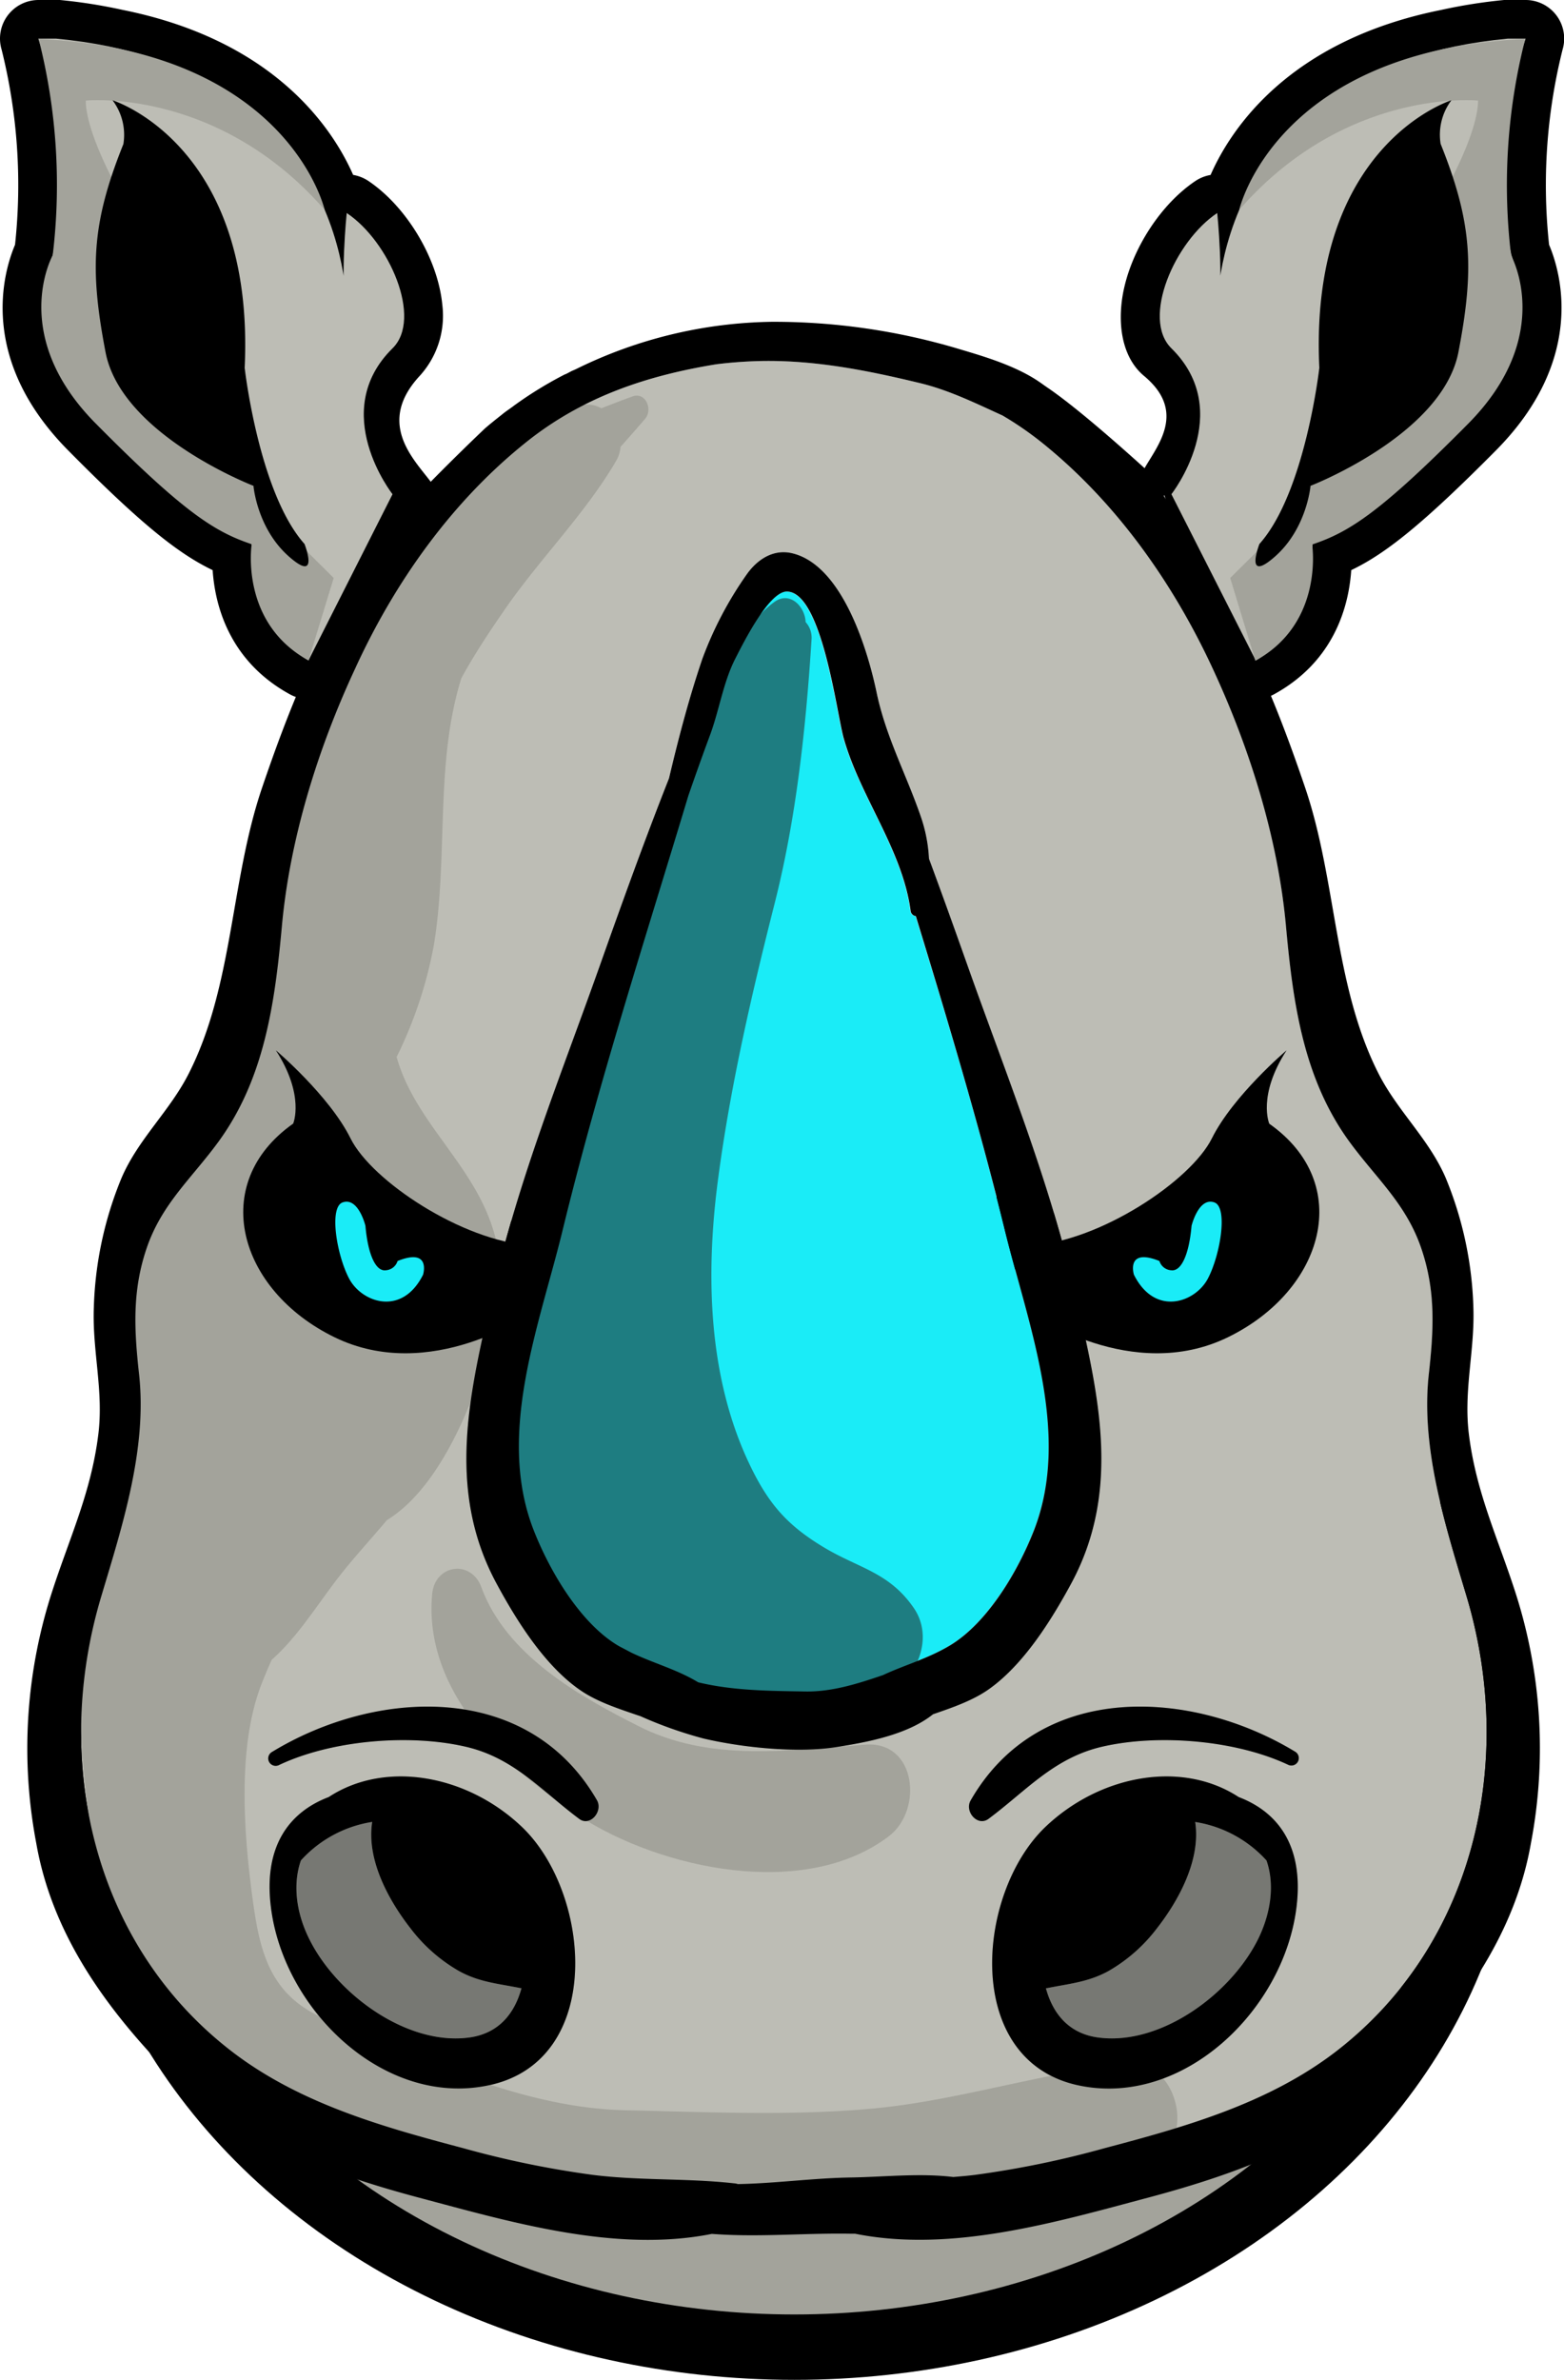 <svg xmlns="http://www.w3.org/2000/svg" viewBox="0 0 263.17 400.31"><defs><style>.cls-1,.cls-5{fill:#a3a39b;}.cls-1{stroke:#000;stroke-miterlimit:10;stroke-width:11px;}.cls-2{fill:#777873;}.cls-3{fill:#1aecf7;}.cls-4{fill:#bdbdb5;}.cls-6{fill:#1e7d81;}</style></defs><g id="Camada_2" data-name="Camada 2"><g id="OBJECTS"><ellipse class="cls-1" cx="133.65" cy="298.81" rx="116.5" ry="96"/><path class="cls-2" d="M184.68,342.71c-4.93-.7-7.56-4.11-8.69-8.28h.16c3.71-.76,6.94-1,10.38-2.89a27.25,27.25,0,0,0,8.16-7.2c3.66-4.69,7.4-11.54,6.42-17.87a20.44,20.44,0,0,1,12,6.48c1.31,3.76.92,8.38-1.27,12.94C207.31,335.33,195.26,344.21,184.68,342.71Z"/><path class="cls-2" d="M87.59,334.42h.16c-1.13,4.17-3.76,7.58-8.69,8.28-10.58,1.5-22.63-7.38-27.16-16.83-2.19-4.56-2.58-9.18-1.27-12.94a20.44,20.44,0,0,1,12-6.48c-1,6.33,2.76,13.18,6.42,17.87a27.25,27.25,0,0,0,8.16,7.2C80.65,333.44,83.88,333.66,87.59,334.42Z"/><path class="cls-3" d="M169.08,206.94c3.9,15.92,11.22,34.21,4.87,50.46-2.7,6.89-7.78,15.53-14.11,19.36-3.77,2.26-7.62,3.28-11.3,5-4.29,1.47-8.64,2.84-13.1,2.76-6-.1-12.13-.12-18-1.54-3.61-2.18-7.45-3.17-11.27-5l-1.12-.59c-.4-.21-.8-.41-1.19-.64-6.33-3.83-11.41-12.47-14.11-19.36-6.35-16.25,1-34.54,4.87-50.46,6-24.62,13.83-48.79,21.16-73.1,1.17-3.39,2.37-6.75,3.62-10.12,1.57-4.2,2.24-8.94,4.28-12.93,1.3-2.53,5.65-11.33,8.7-11.28,5.88.12,8.34,20.39,9.53,24.65,2.82,10,9.87,18.71,11.27,29.07a1,1,0,0,0,.87.87C159.45,171.62,164.72,189.16,169.08,206.94Z"/><path class="cls-4" d="M246.75,268.42c8.4,28,1.29,58.8-22,76.7-11.4,8.73-25.36,12.65-38.84,16.21A161.33,161.33,0,0,1,164,365.84c-1.21.15-2.41.25-3.6.35-5.64-.69-11.76,0-17.24.08-6.37.1-12.7,1-19,1.11a2.56,2.56,0,0,0-.68-.13c-7.91-.88-15.79-.43-23.68-1.41a161.33,161.33,0,0,1-21.89-4.51c-13.48-3.56-27.44-7.48-38.84-16.21-23.33-17.9-30.44-48.68-22-76.7,3.5-11.71,7.7-24.69,6.34-37.17-.83-7.52-1.21-14.1,1.31-21.42s7.51-11.62,11.92-17.62c7.83-10.62,9.6-23.38,10.78-36.29,1.33-14.83,6.08-30,12.28-43.33C66.4,97.91,76.08,84.32,88.56,74.36c9.66-7.73,20.57-11.23,32-13.09a73.55,73.55,0,0,1,7.92-.55c9-.11,17.72,1.64,26.44,3.75,4.86,1.19,9.28,3.38,13.77,5.42a56.19,56.19,0,0,1,6.51,4.47c12.48,10,22.16,23.55,28.94,38.23,6.2,13.37,10.95,28.5,12.28,43.33,1.18,12.91,2.95,25.67,10.78,36.29,4.41,6,9.37,10.26,11.92,17.62s2.14,13.9,1.31,21.42C239.05,243.73,243.25,256.71,246.75,268.42Zm-28.59,52.34c1.26-10.29-3.15-16-9.73-18.48-9.59-6.27-23.37-3.73-32.57,5.07-11.66,11.2-13.89,39.29,5.63,43.43C199,354.5,216,338.18,218.16,320.76Zm-1.41-23.89a1.25,1.25,0,0,0,1.22-2.18c-17.32-10.55-43-12.15-54.67,8.16-1.06,1.85,1.15,4.45,3,3.1,6.4-4.76,11-10.27,19.16-12.15C194.91,291.62,207.93,292.71,216.75,296.87Zm-36.53-30.52c8.67-16.08,4.38-32.53.54-49.34-4.23-18.56-11.57-36.61-17.91-54.49-2.15-6.07-4.31-12.1-6.53-18.08a25.55,25.55,0,0,0-1.39-7.13c-2.49-7.2-5.86-13.36-7.43-20.86-1.54-7.33-5.8-21.35-14.16-23.38-3.09-.76-5.8.91-7.64,3.47a61.63,61.63,0,0,0-7.52,14.28c-2.22,6.52-4,13.28-5.61,20.1-4.11,10.4-7.9,20.93-11.68,31.6C94.55,180.4,87.21,198.45,83,217c-3.84,16.81-8.13,33.26.54,49.34,3.39,6.29,8.1,13.79,14,17.89,2.84,2,6.51,3.17,9.7,4.27l.52.17a70.4,70.4,0,0,0,10.62,3.76c6.61,1.54,15.82,2.5,22.49,1.42,4.9-.79,11.76-2,16.13-5.5,3.09-1.07,6.55-2.24,9.26-4.12C172.12,280.14,176.83,272.64,180.22,266.35ZM97.46,306c1.83,1.35,4-1.25,3-3.1-11.68-20.31-37.35-18.71-54.67-8.16A1.25,1.25,0,0,0,47,296.87c8.82-4.16,21.84-5.25,31.31-3.07C86.5,295.68,91.06,301.19,97.46,306ZM82.25,350.78c19.52-4.14,17.29-32.23,5.62-43.43-9.19-8.8-23-11.34-32.56-5.07-6.58,2.5-11,8.19-9.73,18.48C47.7,338.18,64.72,354.5,82.25,350.78Z"/><path class="cls-5" d="M190,347.14c-14.56,1.42-28.45,6.15-43,7.52-13.77,1.29-27.94.6-41.75.3-12.07-.25-24.32-4.4-35.41-9.11-5.73-2.43-11.64-4.24-17.14-7.22-7.33-4-9-10.58-10.11-18.62-1.54-11.15-2.73-25.82,1.33-36.52.56-1.46,1.17-2.88,1.79-4.29C50.47,275,53.87,269.08,58,264c2.28-2.81,4.76-5.5,7.1-8.3,10.33-6.3,16.63-24.76,18.5-35,1.51-8.31,0-14.8-4.39-21.91s-10.25-13-12.47-21A71.51,71.51,0,0,0,73,159c2.46-14.82.13-30.49,4.63-44.93,2.2-4,4.69-7.77,7.26-11.48,5.88-8.53,13.61-16.19,18.81-25.11a5.5,5.5,0,0,0,.71-2.31c1.4-1.57,2.79-3.14,4.14-4.72s.08-4.56-2.1-3.77c-1.81.65-3.56,1.33-5.27,2A4.67,4.67,0,0,0,97,68.42c-21,8.24-39.37,29.19-45.77,51.64-4.67,16.38-8.89,34.86-8.52,52.66-2,3.38-4.06,6.72-6.23,10.08-8,12.41-13,25.42-14.5,39.76A68,68,0,0,0,19.72,246c.47,7.38.06,10.35-2.3,16.94a74.84,74.84,0,0,0-3.78,19c-.86,9.8,2,55.23,17.72,56.94,5.39,5.76,12.1,10.1,19.11,15.4C61,362.25,75.67,367.72,88.24,371c16.93,4.39,34.63,4.31,52,4.14,19-.18,36.45-4.42,53.85-12.1C201.51,359.74,197.79,346.37,190,347.14Z"/><path class="cls-5" d="M145.61,293.46c-13,.94-26.23,3-38.28-3.17-9.89-5-22.15-11.87-26.34-23.32-1.71-4.68-7.81-3.85-8.27,1.17C71.2,284.6,85.2,297.53,97.4,305.44c13.83,9,38.07,14.19,52.2,3.4C155.3,304.49,154.25,292.82,145.61,293.46Z"/><path class="cls-6" d="M153.77,270.49c-4.12-6-9.19-6.67-15-10.13-6.2-3.7-9.38-7.27-12.55-13.85-7.08-14.7-7.52-32-5.4-48.12,2.06-15.62,5.66-31.17,9.52-46.4,3.65-14.39,5.28-29.65,6.22-44.47a3.91,3.91,0,0,0-1-2.88c-.1-2.63-2.66-5.25-5.22-3.41-4.94,3.54-7.15,9.75-9.44,15.3a89.15,89.15,0,0,0-5.65,18.3A9.9,9.9,0,0,0,113,137.1c-4.76,6.55-6.14,15.13-8.12,22.93-2,8-3.87,16.1-6.25,24.05-4.79,16-10.92,31.49-12.66,48.25-1.42,13.65.21,28.58,10.18,38.35,6.9,6.76,15.44,12.39,24.89,14.23a21.25,21.25,0,0,0,12.56,1.9,6.29,6.29,0,0,0,4-2.19,31.62,31.62,0,0,0,7.74,1.2C152.3,286,158.12,276.85,153.77,270.49Z"/><path d="M182.33,72.25c-.85-.73-1.73-1.42-2.61-2.12a.12.12,0,0,0,0-.08c-2.36-6.85-12.62-9.63-18.8-11.48a108.61,108.61,0,0,0-31-4.44,76.7,76.7,0,0,0-33.08,8c-.25.11-.51.21-.76.34s-.51.27-.76.4L95,63a65.24,65.24,0,0,0-8.4,5.15c-.39.3-.79.58-1.19.86s-.76.57-1.12.86c-.9.71-1.79,1.42-2.65,2.16-.08.07-23.56,22.29-21,24.17-7.27,11.18-12.19,23.5-16.53,36.27-5.36,15.72-4.82,33.27-12.35,48.11-3.21,6.34-8.49,11-11.31,17.56a61.58,61.58,0,0,0-4.66,21.74c-.29,7.37,1.69,14.07.74,21.5-1.2,9.56-4.75,17.11-7.67,26.06a85.34,85.34,0,0,0-2.75,42.65c2.59,14.76,11.09,26.8,21,37.25,11.47,12.17,27.89,18.2,43.42,22.33s33.08,9.31,49.24,6.09l1.08.07c7.43.46,14.83-.23,22.3-.1l.74,0c16.2,3.25,33.81-1.95,49.34-6.08s31.95-10.16,43.42-22.33c9.86-10.45,18.36-22.49,20.95-37.25a85.34,85.34,0,0,0-2.75-42.65c-2.92-8.95-6.47-16.5-7.67-26.06-.95-7.43,1-14.13.74-21.5a61.58,61.58,0,0,0-4.66-21.74c-2.82-6.54-8.1-11.22-11.31-17.56-7.53-14.84-7-32.39-12.35-48.11-4.34-12.77-9.26-25.09-16.53-36.27C205.64,94.34,190.64,77.34,182.33,72.25Zm21.79,40.34c6.2,13.37,10.95,28.5,12.28,43.33,1.18,12.91,2.95,25.67,10.78,36.29,4.41,6,9.37,10.26,11.92,17.62s2.14,13.9,1.31,21.42c-1.36,12.48,2.84,25.46,6.34,37.17,8.4,28,1.29,58.8-22,76.7-11.4,8.73-25.36,12.65-38.84,16.21A161.33,161.33,0,0,1,164,365.84c-1.21.15-2.41.25-3.6.35-5.64-.69-11.76,0-17.24.08-6.37.1-12.7,1-19,1.11a2.56,2.56,0,0,0-.68-.13c-7.91-.88-15.79-.43-23.68-1.41a161.33,161.33,0,0,1-21.89-4.51c-13.48-3.56-27.44-7.48-38.84-16.21-23.33-17.9-30.44-48.68-22-76.7,3.5-11.71,7.7-24.69,6.34-37.17-.83-7.52-1.21-14.1,1.31-21.42s7.51-11.62,11.92-17.62c7.83-10.62,9.6-23.38,10.78-36.29,1.33-14.83,6.08-30,12.28-43.33C66.4,97.91,76.08,84.32,88.56,74.36c9.66-7.73,20.57-11.23,32-13.09a73.55,73.55,0,0,1,7.92-.55c9-.11,17.72,1.64,26.44,3.75,4.86,1.19,9.28,3.38,13.77,5.42a56.19,56.19,0,0,1,6.51,4.47C187.66,84.32,197.34,97.91,204.12,112.59Z"/><path d="M208.43,302.28c-9.59-6.27-23.37-3.73-32.57,5.07-11.66,11.2-13.89,39.29,5.63,43.43,17.53,3.72,34.55-12.6,36.67-30C219.42,310.47,215,304.78,208.43,302.28Zm3.41,23.6c-4.53,9.45-16.58,18.33-27.16,16.83-4.93-.7-7.56-4.11-8.69-8.28h.16c3.71-.76,6.94-1,10.38-2.89a27.25,27.25,0,0,0,8.16-7.2c3.66-4.69,7.4-11.54,6.42-17.87a20.44,20.44,0,0,1,12,6.48C214.42,316.7,214,321.32,211.84,325.88Z"/><path d="M218,294.69c-17.32-10.55-43-12.15-54.67,8.16-1.07,1.85,1.15,4.45,3,3.1,6.4-4.76,11-10.27,19.16-12.15,9.47-2.18,22.49-1.09,31.31,3.07A1.25,1.25,0,0,0,218,294.69Z"/><path d="M162.85,162.52c-2.15-6.07-4.31-12.1-6.53-18.08a25.55,25.55,0,0,0-1.39-7.13c-2.49-7.2-5.86-13.36-7.43-20.86-1.54-7.33-5.8-21.35-14.16-23.38-3.09-.76-5.8.91-7.64,3.47a61.63,61.63,0,0,0-7.52,14.28c-2.22,6.52-4,13.28-5.61,20.1-4.11,10.4-7.9,20.93-11.68,31.6C94.55,180.4,87.21,198.45,83,217c-3.84,16.81-8.13,33.26.54,49.34,3.39,6.29,8.1,13.79,14,17.89,2.84,2,6.51,3.17,9.7,4.27l.52.17a70.4,70.4,0,0,0,10.62,3.76c6.61,1.54,15.82,2.5,22.49,1.42,4.9-.79,11.76-2,16.13-5.5,3.09-1.07,6.55-2.24,9.26-4.12,5.89-4.1,10.6-11.6,14-17.89,8.67-16.08,4.38-32.53.54-49.34C176.53,198.45,169.19,180.4,162.85,162.52ZM174,257.4c-2.7,6.89-7.78,15.53-14.11,19.36-3.77,2.26-7.62,3.28-11.3,5-4.29,1.47-8.63,2.84-13.1,2.76-6-.1-12.13-.12-18-1.54-3.61-2.18-7.45-3.17-11.27-5l-1.12-.59c-.4-.21-.8-.41-1.19-.64-6.33-3.83-11.41-12.47-14.11-19.36-6.35-16.25,1-34.54,4.87-50.46,6-24.62,13.83-48.79,21.16-73.1,1.17-3.39,2.37-6.75,3.62-10.12,1.57-4.2,2.24-8.94,4.28-12.93,1.3-2.53,5.65-11.33,8.7-11.28,5.88.12,8.34,20.39,9.53,24.65,2.82,10,9.87,18.71,11.27,29.07a1,1,0,0,0,.87.87c5.36,17.52,10.63,35.06,15,52.84C173,222.86,180.3,241.15,174,257.4Z"/><path d="M87.87,307.35c-9.19-8.8-23-11.34-32.56-5.07-6.58,2.5-11,8.19-9.73,18.48,2.12,17.42,19.14,33.74,36.67,30C101.77,346.64,99.54,318.55,87.87,307.35Zm-8.81,35.36c-10.58,1.5-22.63-7.38-27.16-16.83-2.19-4.56-2.58-9.18-1.27-12.94a20.44,20.44,0,0,1,12-6.48c-1,6.33,2.76,13.18,6.42,17.87a27.25,27.25,0,0,0,8.16,7.2c3.44,1.91,6.67,2.13,10.38,2.89h.16C86.62,338.6,84,342,79.06,342.71Z"/><path d="M45.77,294.69A1.25,1.25,0,0,0,47,296.87c8.82-4.16,21.84-5.25,31.31-3.07,8.2,1.88,12.76,7.39,19.16,12.15,1.83,1.35,4-1.25,3-3.1C88.76,282.54,63.09,284.14,45.77,294.69Z"/><path d="M216.49,176.67s-9,7.63-12.57,14.81-18.85,17.28-30.29,18v11.45s16.83,11.89,33,4,21.32-25.81,6.95-35.91C213.57,189,211.55,184.3,216.49,176.67Z"/><path d="M46.42,176.67s9,7.63,12.56,14.81,18.85,17.28,30.3,18v11.45s-16.83,11.89-33,4S35,199.11,49.33,189C49.33,189,51.35,184.3,46.42,176.67Z"/><path class="cls-3" d="M190.8,214.41s-1.41-4.59,4.29-2.3a2.22,2.22,0,0,0,2,1.56c1.71.22,3-2.74,3.41-7.48,0,0,1.19-4.89,3.85-3.93,2.3.83,1,8.82-1.11,12.82S194.35,221.52,190.8,214.41Z"/><path class="cls-3" d="M71.19,214.41s1.41-4.59-4.29-2.3a2.22,2.22,0,0,1-2,1.56c-1.71.22-3-2.74-3.41-7.48,0,0-1.19-4.89-3.85-3.93-2.3.83-1,8.82,1.11,12.82S67.64,221.52,71.19,214.41Z"/><path d="M256.67,6.5h-3A82.7,82.7,0,0,0,243.84,8c-30.5,6.09-35.3,27.22-35.3,27.22h0a47.39,47.39,0,0,0-3.2,11.11c0-5-.53-10.53-.53-10.53C197.67,40.6,192,53.56,197.1,58.59c10.89,10.72,5,22.43,5,22.43l9.19,30.07c11.63-6.37,9.55-19.55,9.55-19.55,6.23-2.08,11.48-5.41,26.24-20.3s7.24-28.3,7.24-28.3A99.42,99.42,0,0,1,256.67,6.5Z"/><path d="M211.26,117.59A6.51,6.51,0,0,1,205,113l-9.19-30.07c-.51-1.67-2.56.69-3.73-.61-2.82-3.11,10.37-10.81.42-19.09-3.14-2.62-4.27-7.11-3.81-11.92.74-7.77,6-16.55,12.48-20.88a6.58,6.58,0,0,1,2.53-1c3.31-7.54,13-22.58,38.76-27.75A88.36,88.36,0,0,1,253.09,0c.2,0,.41,0,.61,0h3a6.49,6.49,0,0,1,6.23,8.34h0a93.77,93.77,0,0,0-2.27,32.83c1.93,4.54,6.32,19.24-9,34.65-12.32,12.42-18.58,17.35-24.29,20.08-.4,5.91-2.76,15.29-13,20.89A6.5,6.5,0,0,1,211.26,117.59Zm-2.33-36.35L214,97.85a14.44,14.44,0,0,0,.37-5.36,6.44,6.44,0,0,1,4.38-7.12c4.49-1.5,8.81-3.71,23.68-18.71C253,56,249.21,47.31,248.6,46.08a5.52,5.52,0,0,1-.76-2.36,109.51,109.51,0,0,1,.65-30c-1.1.19-2.19.4-3.25.64l-.13,0C219.49,19.52,215,36.06,214.86,36.76a6.32,6.32,0,0,1-.34,1,41,41,0,0,0-2.76,9.59,6.5,6.5,0,0,1-10,4.39,4.2,4.2,0,0,0,0,2.25C212.44,64.63,210.56,76.11,208.93,81.24Z"/><path class="cls-4" d="M197.11,83.13s10.88-13.82,0-24.54c-5.1-5,.57-18,7.71-22.76,0,0,1.19,11.56,0,16.6,0,0-1.18-41.19,48.89-45.93h3s-6.52,18.37-2.38,36.44c0,0,9.78,23.41-33.48,48.6,0,0,.23,13.92-9.55,19.55Z"/><path class="cls-5" d="M207,97.22l4.24-4.2,9.26-11.26,23.91-52s4.3-8.1,4.3-12.84c0,0-22.17-2.27-40.19,18.38,0,0,6.06-26.82,48.13-28.75a99.42,99.42,0,0,0-2.38,36.44s7.52,13.41-7.24,28.3-20,18.22-26.24,20.3c0,0,2.08,13.18-9.55,19.55Z"/><path d="M244.22,16.87s-24,7.41-22.22,45c0,0-2.37,21-10.08,29.63,0,0-2.66,6.81,2.67,2.07s5.93-11.85,5.93-11.85,22.22-8.59,24.89-22.52,2.37-21.63-3-35A9.65,9.65,0,0,1,244.22,16.87Z"/><path d="M172.81,63.53s1.38-1.66,22.64,17.82a8,8,0,0,1,1.15,1.35c.13.19-.87.57-.75.76,4.42,7,4.77,9.42,4.77,9.42l-6.73-7.81Z"/><path d="M6.5,6.5h3A80.89,80.89,0,0,1,19.33,8c30.5,6.09,35.3,27.22,35.3,27.22h0a48.38,48.38,0,0,1,3.2,11.11c0-5,.52-10.53.52-10.53,7.15,4.77,12.81,17.73,7.71,22.76C55.17,69.31,61.1,81,61.1,81l-9.19,30.07c-11.64-6.37-9.56-19.55-9.56-19.55-6.22-2.08-11.47-5.41-26.24-20.3s-7.24-28.3-7.24-28.3A99.3,99.3,0,0,0,6.5,6.5Z"/><path d="M51.91,117.59a6.49,6.49,0,0,0,6.21-4.6L73,85.72c.51-1.67,1.2-1.91.14-3.71C71,78.4,62.55,71.94,70.63,63.22a15,15,0,0,0,3.8-11.92c-.74-7.77-6-16.55-12.47-20.88a6.63,6.63,0,0,0-2.54-1c-3.31-7.54-13-22.58-38.76-27.75A87.88,87.88,0,0,0,10.08,0c-.21,0-.41,0-.62,0h-3A6.49,6.49,0,0,0,.27,8.34h0A93.92,93.92,0,0,1,2.53,41.17c-1.93,4.54-6.31,19.24,9,34.65C23.81,88.24,30.08,93.17,35.78,95.9c.4,5.91,2.77,15.29,13,20.89A6.47,6.47,0,0,0,51.91,117.59Zm2.33-36.35L49.16,97.85a14.78,14.78,0,0,1-.38-5.36,6.44,6.44,0,0,0-4.37-7.12c-4.49-1.5-8.81-3.71-23.68-18.71C10.19,56,14,47.31,14.56,46.08a5.39,5.39,0,0,0,.76-2.36,109.11,109.11,0,0,0-.65-30c1.11.19,2.19.4,3.26.64l.12,0c25.63,5.12,30.08,21.66,30.26,22.36a5.5,5.5,0,0,0,.34,1,41,41,0,0,1,2.76,9.59,6.5,6.5,0,0,0,10,4.39,4.18,4.18,0,0,1,0,2.25C50.73,64.63,52.6,76.11,54.24,81.24Z"/><path class="cls-4" d="M66.05,83.13s-10.88-13.82,0-24.54c5.1-5-.56-18-7.71-22.76,0,0-1.18,11.56,0,16.6,0,0,1.19-41.19-48.89-45.93h-3S13,24.87,8.87,42.94c0,0-9.78,23.41,33.48,48.6,0,0-.22,13.92,9.56,19.55Z"/><path class="cls-5" d="M56.15,97.22,51.91,93,42.65,81.76l-23.92-52s-4.3-8.1-4.3-12.84c0,0,22.17-2.27,40.2,18.38,0,0-6.06-26.82-48.13-28.75A99.3,99.3,0,0,1,8.87,42.94s-7.52,13.41,7.24,28.3,20,18.22,26.24,20.3c0,0-2.08,13.18,9.56,19.55Z"/><path d="M18.94,16.87s24,7.41,22.23,45c0,0,2.37,21,10.07,29.63,0,0,2.67,6.81-2.67,2.07s-5.92-11.85-5.92-11.85S20.43,73.17,17.76,59.24s-2.37-21.63,3-35A9.65,9.65,0,0,0,18.94,16.87Z"/></g></g></svg>